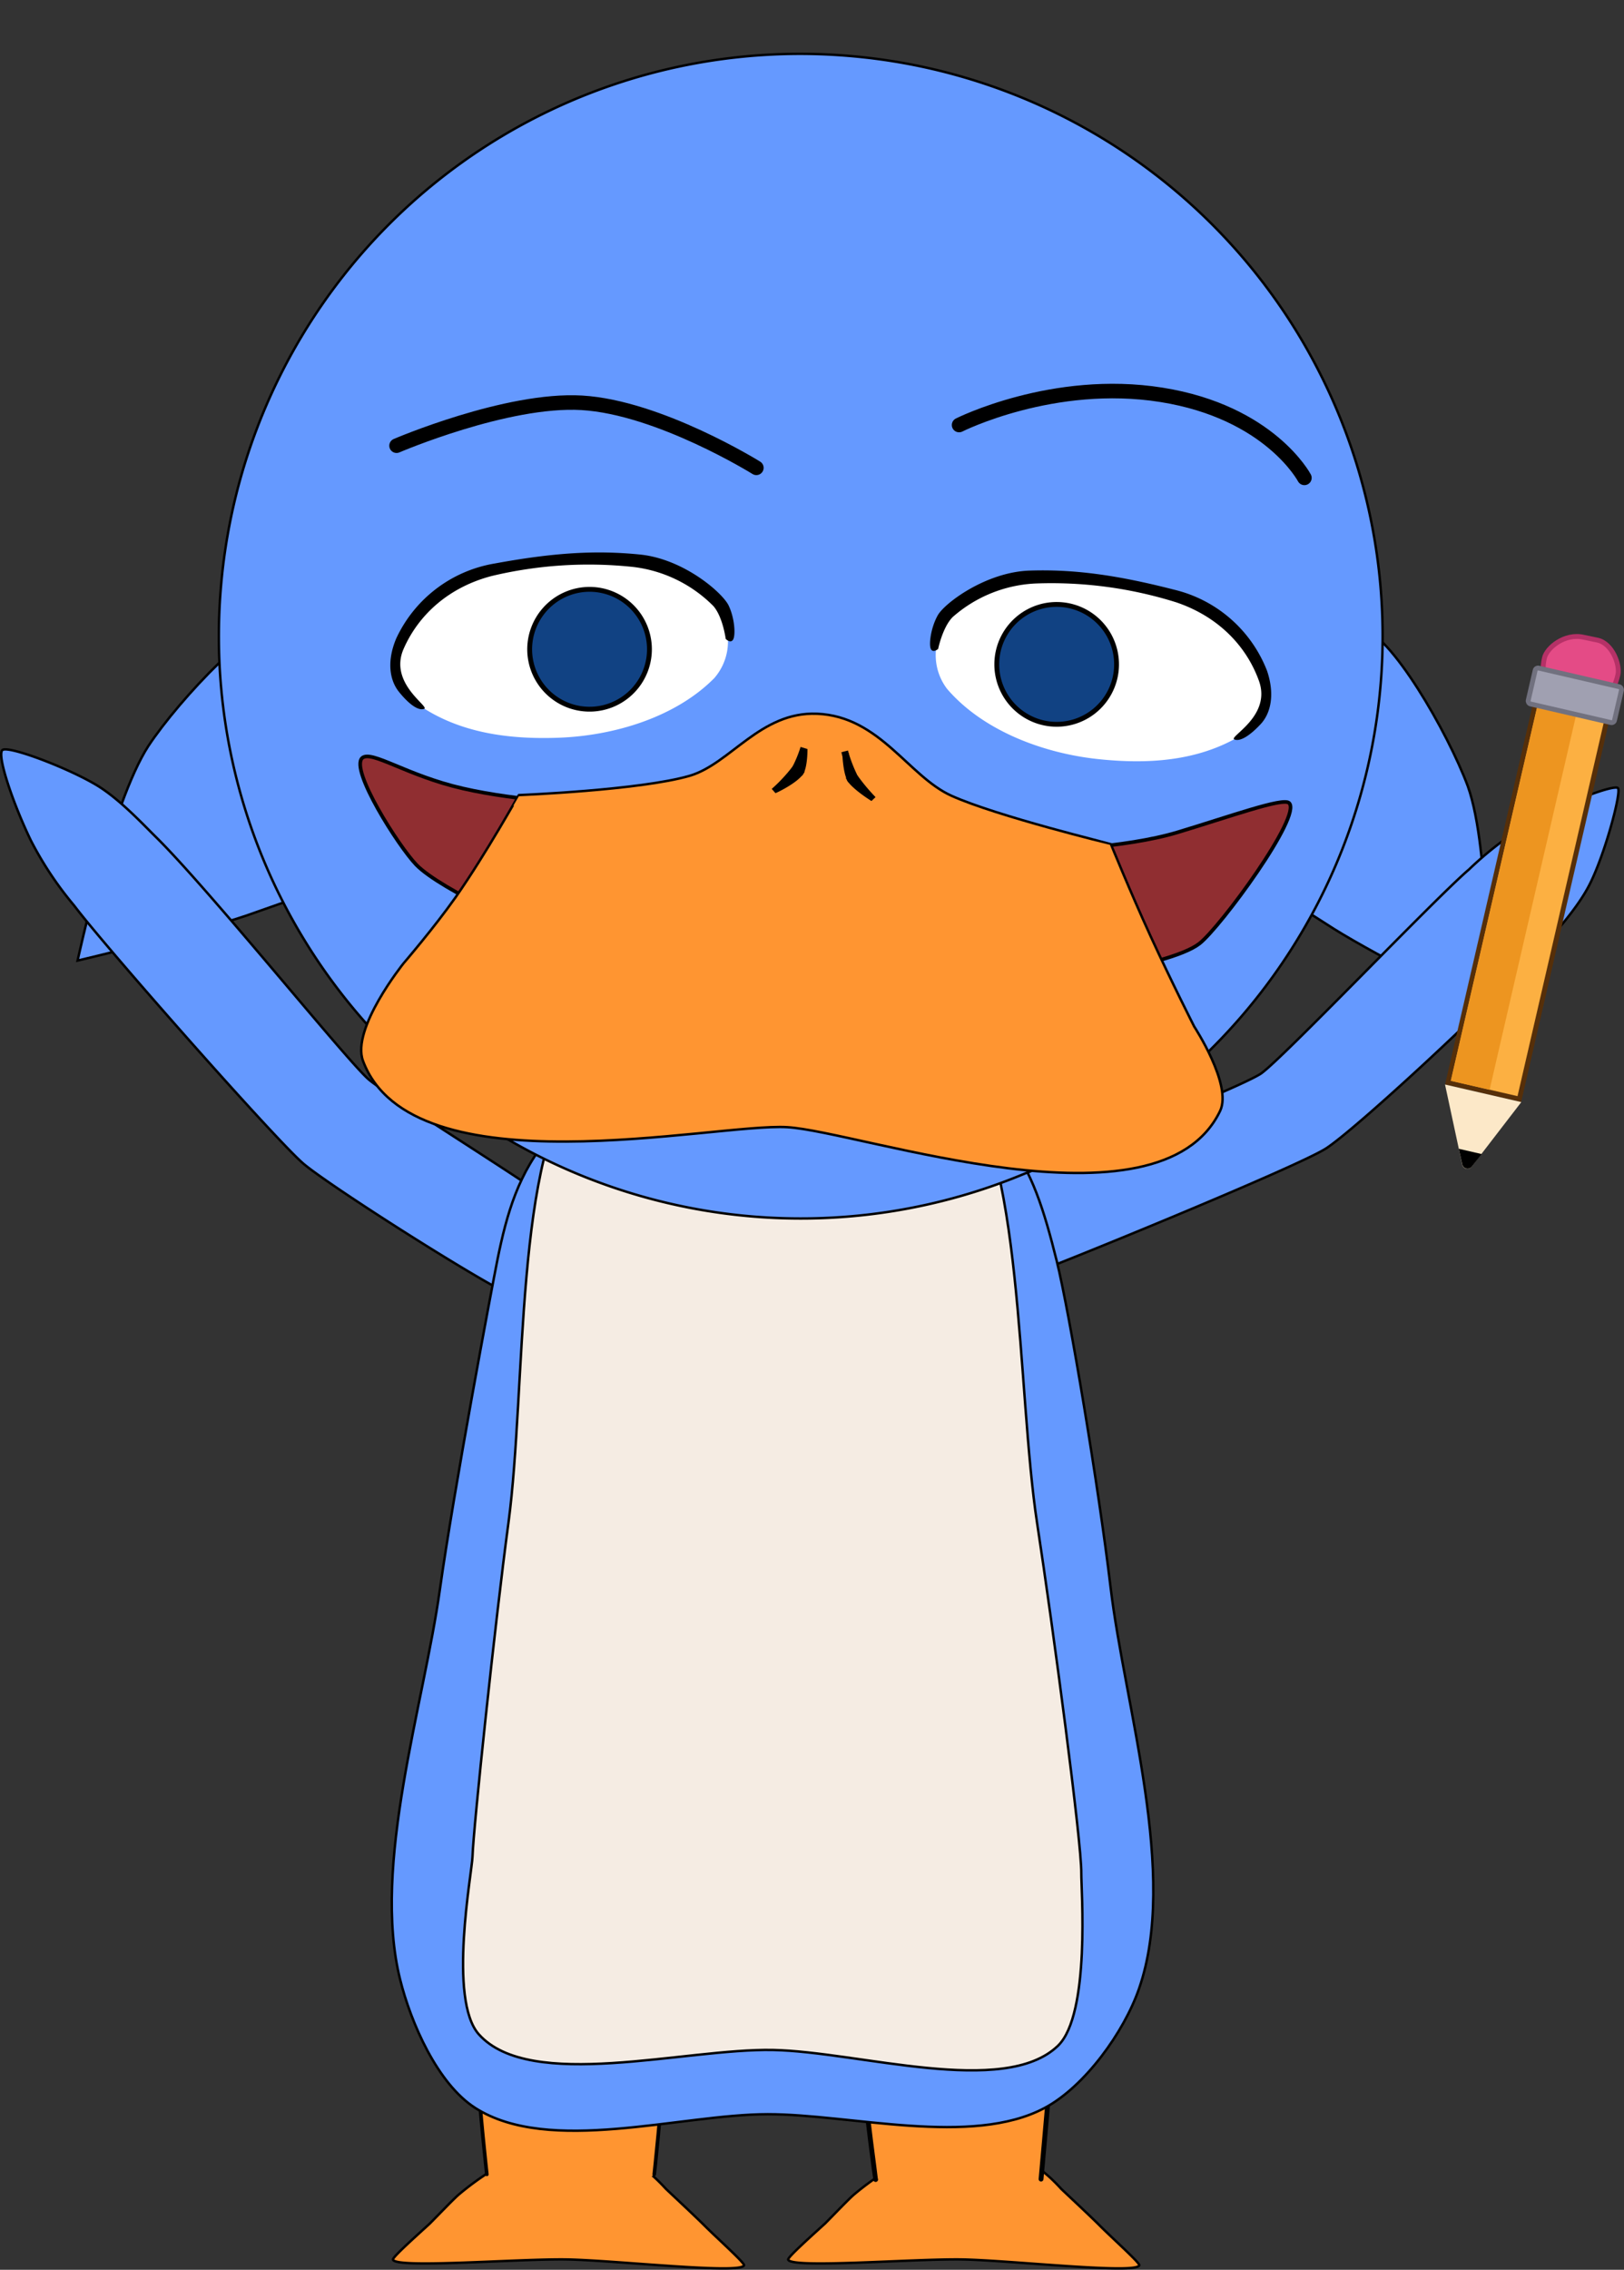<svg xmlns="http://www.w3.org/2000/svg" xmlns:xlink="http://www.w3.org/1999/xlink" viewBox="0 0 334.91 467.76"><rect x="0" y="0" width="334.91" height="467.76" fill="#333333" stroke="none"/><defs><style>.cls-1,.cls-16,.cls-17,.cls-5,.cls-6{fill:none;}.cls-2,.cls-7{fill:#6599ff;}.cls-10,.cls-11,.cls-13,.cls-14,.cls-16,.cls-17,.cls-2,.cls-24,.cls-3,.cls-5,.cls-6,.cls-7,.cls-8{stroke:#000;}.cls-18,.cls-2,.cls-21,.cls-22{stroke-miterlimit:10;}.cls-10,.cls-2,.cls-3,.cls-7{stroke-width:0.5px;}.cls-3,.cls-4{fill:#ff9531;}.cls-10,.cls-11,.cls-13,.cls-14,.cls-17,.cls-24,.cls-3,.cls-5,.cls-6,.cls-7,.cls-8{stroke-linecap:round;}.cls-10,.cls-11,.cls-13,.cls-14,.cls-16,.cls-17,.cls-24,.cls-3,.cls-5,.cls-6,.cls-7,.cls-8{stroke-linejoin:round;}.cls-11,.cls-6{stroke-width:0.75px;}.cls-8{fill:#f0eb6b;}.cls-9{clip-path:url(#clip-path);}.cls-10{fill:#f5ece3;}.cls-11{fill:#902e31;}.cls-12{clip-path:url(#clip-path-2);}.cls-13{fill:#f06b6b;}.cls-14,.cls-23{fill:#fff;}.cls-15{clip-path:url(#clip-path-4);}.cls-17{stroke-width:3px;}.cls-18{fill:#fcb042;stroke:#562f09;}.cls-19{fill:#ed9520;}.cls-20{fill:#fce8c8;}.cls-21{fill:#e44b86;stroke:#b53167;}.cls-22{fill:#a0a0b1;stroke:#71717f;}.cls-24{fill:#114283;}</style><clipPath id="clip-path" transform="translate(0 10.85)"><path class="cls-1" d="M160.49,198.65c-22.22-.15-34.39,10.31-47,24.57-6.57,7.43-9,16.17-10.88,25.4-1.23,6.15-9,47.49-11.88,68-3.34,24-14.06,56.86-8.23,80.4,2.22,9,7.74,21.58,15.51,26.54,15.26,9.74,42.22,1.3,60.32,1.29,17.14,0,42,6.76,57.1-1.29,8.3-4.41,16.37-15.66,19.45-24.53,8.2-23.53-2.92-58.1-5.86-82.84-2.41-20.31-8.46-56.56-11.12-67.27-2.57-10.3-5.1-18.54-10.21-24.73C197,211.29,183,198.8,160.49,198.65Z"/></clipPath><clipPath id="clip-path-2" transform="translate(0 10.85)"><path class="cls-1" d="M91,152.08c9,3.07,28,7.79,32.61,8.64,6,1.08,42.79,4.15,43.39,4.19s42.23,2.25,45.38,2.14c2.53-.09,28.55-4.62,36.61-6.23,2.77-.56,17.07-5.61,18.35-4.46,2.81,2.53-15.62,23.83-20,27.22-6.51,5-35.68,8.61-40,9.15-4.45.57-38.39,1.54-42.49,1.16-4.85-.44-42.36-8.16-49-10.63-4.49-1.67-24.93-10.69-30-15.95-3.67-3.82-13.73-19.63-11.14-22C76.65,143.69,86.36,150.49,91,152.08Z"/></clipPath><clipPath id="clip-path-4" transform="translate(0 10.85)"><path class="cls-1" d="M91,152.08c9,3.07,28,7.79,32.61,8.64,6,1.08,42.79,4.15,43.39,4.19s42.23,2.25,45.38,2.14c2.53-.09,28.19-4.44,36.25-6.06,2.77-.55,17.43-5.78,18.71-4.63,2.81,2.53-15.62,23.83-20,27.22-6.51,5-35.68,8.61-40,9.15-4.45.57-38.39,1.54-42.49,1.16-4.85-.44-42.36-8.16-49-10.63-4.49-1.67-24.93-10.69-30-15.95-3.67-3.82-13.73-19.63-11.14-22C76.65,143.69,86.36,150.49,91,152.08Z"/></clipPath></defs><title>Kuno glosa</title><g id="Layer_2" data-name="Layer 2"><g id="Layer_4" data-name="Layer 4"><g id="pelo_extIzq" data-name="pelo extIzq"><path class="cls-2" d="M280.63,118.63c6,.77,18,21.53,22.08,32.57,4.72,13.19,4,46.37,4,46.37s-22.46-11.24-31.63-17c-6.55-4.21-19.65-12.27-21-15.21-1.39-3.48.21-22.74,5-30.67C263.31,128,276.55,118.08,280.63,118.63Z" transform="translate(0 10.85)"/></g><g id="pelo_extIzq-2" data-name="pelo extIzq"><path class="cls-2" d="M76.75,136.87c2.88,8.83,0,27.94-2.15,31-1.95,2.56-16.55,7.39-23.9,10C40.45,181.34,16,187.11,16,187.11s7-32.45,14.58-44.2c6.49-9.81,23-27.23,29-26.61C63.67,116.7,74.28,129.35,76.75,136.87Z" transform="translate(0 10.85)"/></g><g id="pata_der" data-name="pata der"><path class="cls-3" d="M94.63,441.39c-1.17,1-4.28,4.28-6,6-2.33,2.14-7.59,6.81-7.59,7.39.2,1.95,26.09-.19,36,0,10.12.2,36.21,3.12,36.4,1.17,0-.58-5.64-5.64-8-8s-8-7.59-8.18-7.79-3.5-3.89-5.64-4.67c-4.09-1.95-10.52-1.75-15.19-1.56-4.28,0-10.32.59-14.4,2.14A60,60,0,0,0,94.63,441.39Z" transform="translate(0 10.85)"/></g><g id="pata_der-2" data-name="pata der"><path class="cls-3" d="M176.13,441.39c-1.16,1-4.28,4.28-6,6-2.34,2.14-7.59,6.81-7.59,7.39.19,1.95,26.08-.19,36,0,10.12.2,36.21,3.12,36.41,1.17,0-.58-5.65-5.64-8-8s-8-7.59-8.17-7.79-3.51-3.89-5.65-4.67c-4.09-1.95-10.51-1.75-15.18-1.56-4.29,0-10.32.59-14.41,2.14A61.51,61.51,0,0,0,176.13,441.39Z" transform="translate(0 10.85)"/></g><g id="pierna_izq" data-name="pierna izq"><path class="cls-4" d="M180.58,438.31s5.13,4.66,17.6,4.51c11.76-.14,16.5-4.59,16.51-4.6s1.29-14.37,1.81-20.53c.48-5.67,2.54-17.53,1.55-18.91-1.6-2.22-8-6-19.67-6.13-11.93-.16-19.46,3.1-20.22,5.75-.69,2.38-.26,13.7.08,19.56C178.61,424.09,180.57,438.29,180.58,438.31Z" transform="translate(0 10.85)"/><path class="cls-5" d="M214.69,438.22s1.29-14.37,1.81-20.53c.48-5.67,2.54-17.53,1.55-18.91-1.6-2.22-8-6-19.67-6.13-11.93-.16-19.46,3.1-20.22,5.75-.69,2.38-.26,13.7.08,19.56.37,6.13,2.33,20.33,2.34,20.35" transform="translate(0 10.85)"/></g><g id="pierna_der" data-name="pierna der"><path class="cls-4" d="M134.92,437.24S130,442,117.78,442c-12.37,0-17.37-4.74-17.38-4.76s-1.59-14.43-1.83-20.57-.86-16.74.23-20.27c.75-2.44,6.93-5.09,17.86-5.43,11.94-.38,17.7,2.95,19.82,4.79,1.57,1.38.5,14.25.26,20.42C136.5,422.55,134.94,437.22,134.92,437.24Z" transform="translate(0 10.85)"/><path class="cls-6" d="M100.4,437.24s-1.59-14.43-1.83-20.57-.86-16.74.23-20.27c.75-2.44,6.93-5.09,17.86-5.43,11.94-.38,17.7,2.95,19.82,4.79,1.57,1.38.5,14.25.26,20.42-.24,6.37-1.8,21-1.82,21.06" transform="translate(0 10.85)"/></g><g id="brazo_izq" data-name="brazo izq"><path class="cls-7" d="M202.8,245.64c-3.07-6.64-.1-10.53,1.93-11.76,2.68-1.62,48.72-19.43,55.15-23.38,3.83-2.36,35.84-36,43.06-42.17a71.07,71.07,0,0,1,12.64-9.68c7.7-4.37,17.26-7.82,18.07-7.1s-2.67,13.67-5.84,19.89c-2.43,4.78-7.06,9.85-9.59,12.72-9.7,11-38.38,37.5-44.71,41.63-6,3.89-57.26,24.77-60.8,25.87C210.28,252.41,205.78,252.1,202.8,245.64Z" transform="translate(0 10.85)"/></g><g id="brazo_der" data-name="brazo der"><path class="cls-7" d="M116.67,251.36c-3.25,5.08-6.39,5.72-9.19,5.53C104.3,256.66,68.56,234,62.62,229,57,224.24,22,184.65,15.26,175.73a72,72,0,0,1-8.94-13.46c-3.84-8-6.94-17.46-5.85-18.53s13.47,3.62,19.45,7.21c4.66,2.8,9.5,8,12.17,10.63,11,10.81,39.42,46.12,43.92,50s40.44,25.87,41.84,28.33C119.07,242.08,120.15,245.92,116.67,251.36Z" transform="translate(0 10.85)"/></g><g id="cola"><path class="cls-8" d="M118.64,369c.56-9,4.15-16.07,8.32-28.14,4.76-13.75,12.36-31.05,12.39-31.05s5.78,12.37,11.31,26.27c5.61,14.11,9.83,26.56,10,27.26.09.54,2.86,16,0,22-3.15,6.55-10.19,13.68-19.09,14.91a22.36,22.36,0,0,1-19.18-7.42C117.87,387.29,118.17,376.36,118.64,369Z" transform="translate(0 10.85)"/></g><g id="cuerpo"><g id="cuerpo-2" data-name="cuerpo"><path class="cls-7" d="M160.49,198.65c-22.22-.15-34.39,10.31-47,24.57-6.57,7.43-9,16.17-10.88,25.4-1.23,6.15-9,47.49-11.88,68-3.34,24-14.06,56.86-8.23,80.4,2.22,9,7.74,21.58,15.51,26.54,15.26,9.74,42.22,1.3,60.32,1.29,17.14,0,42,6.76,57.1-1.29,8.3-4.41,16.37-15.66,19.45-24.53,8.2-23.53-2.92-58.1-5.86-82.84-2.41-20.31-8.46-56.56-11.12-67.27-2.57-10.3-5.1-18.54-10.21-24.73C197,211.29,183,198.8,160.49,198.65Z" transform="translate(0 10.85)"/></g><g id="detalle"><g class="cls-9"><path class="cls-10" d="M119.76,211c-13.69,15.28-11.19,64.18-14.89,91.85-2.77,20.61-7.24,62.9-7.43,68.93-.1,3.19-5.09,29.49,1.32,36.62,10.62,11.83,42.43,2.86,60.65,3.21,17.63.34,47.68,9.81,58.76-.86,6.76-6.51,4.78-32.43,4.82-35.55.09-6.32-5.8-50.5-9.09-72-4.27-27.89-2.68-77.33-16.79-92.53-6.25-6.74-26.74-14.16-39.24-14C145.65,196.69,125.75,204.27,119.76,211Z" transform="translate(0 10.85)"/></g></g></g><g id="cabeza"><path class="cls-7" d="M174.94.66A120,120,0,1,1,45.53,110.5,119.84,119.84,0,0,1,174.94.66Z" transform="translate(0 10.85)"/></g><g id="boca"><g id="boca-2" data-name="boca"><path class="cls-11" d="M95.47,151.64c11.59,2.67,26,3.12,30.66,4,6,1.09,40.29,9.27,40.89,9.31s42.13-.24,45.27-.35c2.54-.09,19.73-.66,30.54-3.92s21.76-7.22,23-6.06c2.81,2.52-14.14,25.61-18.5,29-6.51,5-35.68,8.61-40,9.15-4.45.57-38.39,1.54-42.49,1.16-4.85-.44-42.36-8.16-49-10.63-4.49-1.67-24.93-10.69-30-15.95-3.67-3.82-13.73-19.63-11.14-22C76.65,143.69,83.89,149,95.47,151.64Z" transform="translate(0 10.85)"/></g><g id="lengua"><g class="cls-12"><path class="cls-13" d="M130.43,196.07c.2-4.77,8.3-7.76,12.72-9.57,6.08-2.49,15.2-2.83,21.77-2.53,8.19.37,20,1.09,26.72,5.83,3.45,2.44,8.77,7.44,8,11.6-1,5.74-11.06,8.52-16.73,9.91-11.46,2.81-28.4,1-39.15-3.87C139,205.27,130.2,201.32,130.43,196.07Z" transform="translate(0 10.85)"/></g></g><g id="dientes"><g class="cls-12"><path class="cls-14" d="M40.52,77.63c3.15,5.19,79.45,13.11,131,16.83s132.07,2.24,132.15,2.13.84-44.31-9.8-58.63C271.49,7.9,215.08-4.33,177.83-8.17,140.28-12,79.87-13.81,53.9,13.59,40.4,27.83,39,75.05,40.52,77.63Z" transform="translate(0 10.85)"/></g><g class="cls-15"><path class="cls-14" d="M295.91,237.94c-3.76-5.05-83.76,9.49-136.6,5.15C108,238.88,29.24,216.51,29.15,216.6s-6.7,62.61,7.8,83c21.72,30.51,78.74,42.3,116,46.13,37.55,3.87,97.28,5,123.92-21.75C295.53,305.24,298.33,241.2,295.91,237.94Z" transform="translate(0 10.85)"/></g></g></g><g id="El_pico" data-name="El pico"><path class="cls-3" d="M168.5,136.24c-11.69-.48-17.87,10.32-26.28,12.79C132,152,107.06,153,107,153S100.34,164.91,94,174c-4.52,6.41-10.79,13.68-10.8,13.7s-10.82,13.47-8.34,20.08c10.1,27,72.47,12.78,87.48,13.66s76.74,22.82,89.28-3.36c2.55-5.33-5.33-17.35-5.34-17.37s-4.64-9.12-9-18.63-8.16-18.95-8.21-19-23.43-5.71-32.81-9.92C187.33,149.16,181.47,136.78,168.5,136.24Z" transform="translate(0 10.85)"/><path d="M166.52,143.51c0-.1.06,3.53-.84,5.09l-2.27-1.4a26,26,0,0,0,1.69-4.12Z" transform="translate(0 10.85)"/><path d="M165.68,148.6c-1.31,2-5.83,4.08-5.76,4l-.77-.87a33,33,0,0,0,4.26-4.56Z" transform="translate(0 10.85)"/><path class="cls-16" d="M165.68,148.6l-2.27-1.4" transform="translate(0 10.85)"/><path d="M175,144.3a31.05,31.05,0,0,0,1.72,4.44l-2,1.18c-.87-1.58-1-5.32-1-5.27Z" transform="translate(0 10.85)"/><path class="cls-16" d="M175,144.3l-1.36.35" transform="translate(0 10.85)"/><path d="M176.68,148.74a38.77,38.77,0,0,0,3.88,4.68l-.84.8c.06.05-3.94-2.42-5.08-4.3Z" transform="translate(0 10.85)"/><path class="cls-16" d="M176.68,148.74l-2,1.18" transform="translate(0 10.85)"/></g><g id="cejas"><path class="cls-17" d="M81.78,81s22.72-9.75,38.2-8.84c16,.95,36,13.4,36,13.4" transform="translate(0 10.85)"/><path class="cls-17" d="M269,87.63s-7.13-13.55-29.47-17.11-41.74,6.22-41.74,6.22" transform="translate(0 10.85)"/></g><rect class="cls-18" x="308.08" y="129.32" width="15.1" height="85.71" transform="translate(46.85 -55.77) rotate(13.01)"/><rect class="cls-19" x="308.73" y="128.19" width="8.22" height="85.71" transform="translate(46.53 -55.17) rotate(13.01)"/><path class="cls-20" d="M313.73,216.27l-10.19,13.24a1.09,1.09,0,0,1-2-.38L298,212.65Z" transform="translate(0 10.85)"/><path d="M300.84,225.89l.72,3.23a1.11,1.11,0,0,0,2,.39l2-2.53Z" transform="translate(0 10.85)"/><path class="cls-21" d="M329.49,121.08l-2.88-.6c-3.95-.92-7.63,2.2-8.1,4.24h0c-.47,2-.45,3.79,1.59,4.26l10.41,2.4c2,.47,2.67-1.12,3.14-3.16h0C334.12,126.18,332.52,121.78,329.49,121.08Z" transform="translate(0 10.85)"/><rect class="cls-22" x="315.65" y="128.64" width="18.26" height="7.58" rx="0.61" transform="translate(38.14 -58.85) rotate(13.01)"/><g id="ojos"><g id="ojos-2" data-name="ojos"><path class="cls-23" d="M82.3,128.32c-.5-2-1.15-4,.07-6.48,6.94-13.85,19-16.46,33.68-17.44,13-.86,22-.17,31.62,8.69,2,1.85,2.38,5.25,2.44,7.59a11.51,11.51,0,0,1-2.81,8.22c-8,8.08-20.72,11.91-32.33,12.29-10.16.34-20.23-1-28.62-6.76A10,10,0,0,1,82.3,128.32Z" transform="translate(0 10.85)"/></g><path d="M149.66,120.82s-.59-4.53-2.54-6.77A27.91,27.91,0,0,0,130.67,106a86.1,86.1,0,0,0-29.3,1.86c-8.73,2.29-15,7.88-18.13,15s5.44,11.91,4.23,12.37-3.19-1-5.21-3.52-2.45-6.51-.54-11A27.35,27.35,0,0,1,102,105.28c12.27-2.26,21-2.76,30-1.85s17,7.87,18.26,10.5,1.45,6.07.94,7S149.66,120.82,149.66,120.82Z" transform="translate(0 10.85)"/><g id="pupilas"><path class="cls-24" d="M121.12,110.61a12.35,12.35,0,1,1-11.88,12.81A12.37,12.37,0,0,1,121.12,110.61Z" transform="translate(0 10.85)"/></g></g><g id="ojos-3" data-name="ojos"><g id="ojos-4" data-name="ojos"><path class="cls-23" d="M255.69,140.84c-8.77,5.19-18.92,5.81-29,4.77-11.56-1.19-24-5.89-31.39-14.51a11.47,11.47,0,0,1-2.24-8.39c.22-2.33.82-5.7,3-7.4,10.23-8.17,19.29-8.24,32.15-6.48,14.52,2,26.42,5.44,32.38,19.73,1.06,2.53.26,4.55-.38,6.48A10,10,0,0,1,255.69,140.84Z" transform="translate(0 10.85)"/></g><path d="M193.47,122.88s.91-4.47,3-6.57a27.8,27.8,0,0,1,17-6.91,86,86,0,0,1,29.1,3.88c8.56,2.89,14.44,8.9,17.06,16.19s-6.26,11.5-5.09,12.05,3.26-.79,5.45-3.15,2.89-6.33,1.3-11a27.38,27.38,0,0,0-19.2-16.71c-12.08-3.1-20.8-4.21-29.76-3.92s-17.51,6.67-18.94,9.21-1.87,6-1.43,6.93S193.47,122.88,193.47,122.88Z" transform="translate(0 10.85)"/><g id="pupilas-2" data-name="pupilas"><path class="cls-24" d="M230.19,127.39a12.35,12.35,0,1,1-11-13.61A12.35,12.35,0,0,1,230.19,127.39Z" transform="translate(0 10.85)"/></g></g></g></g></svg>